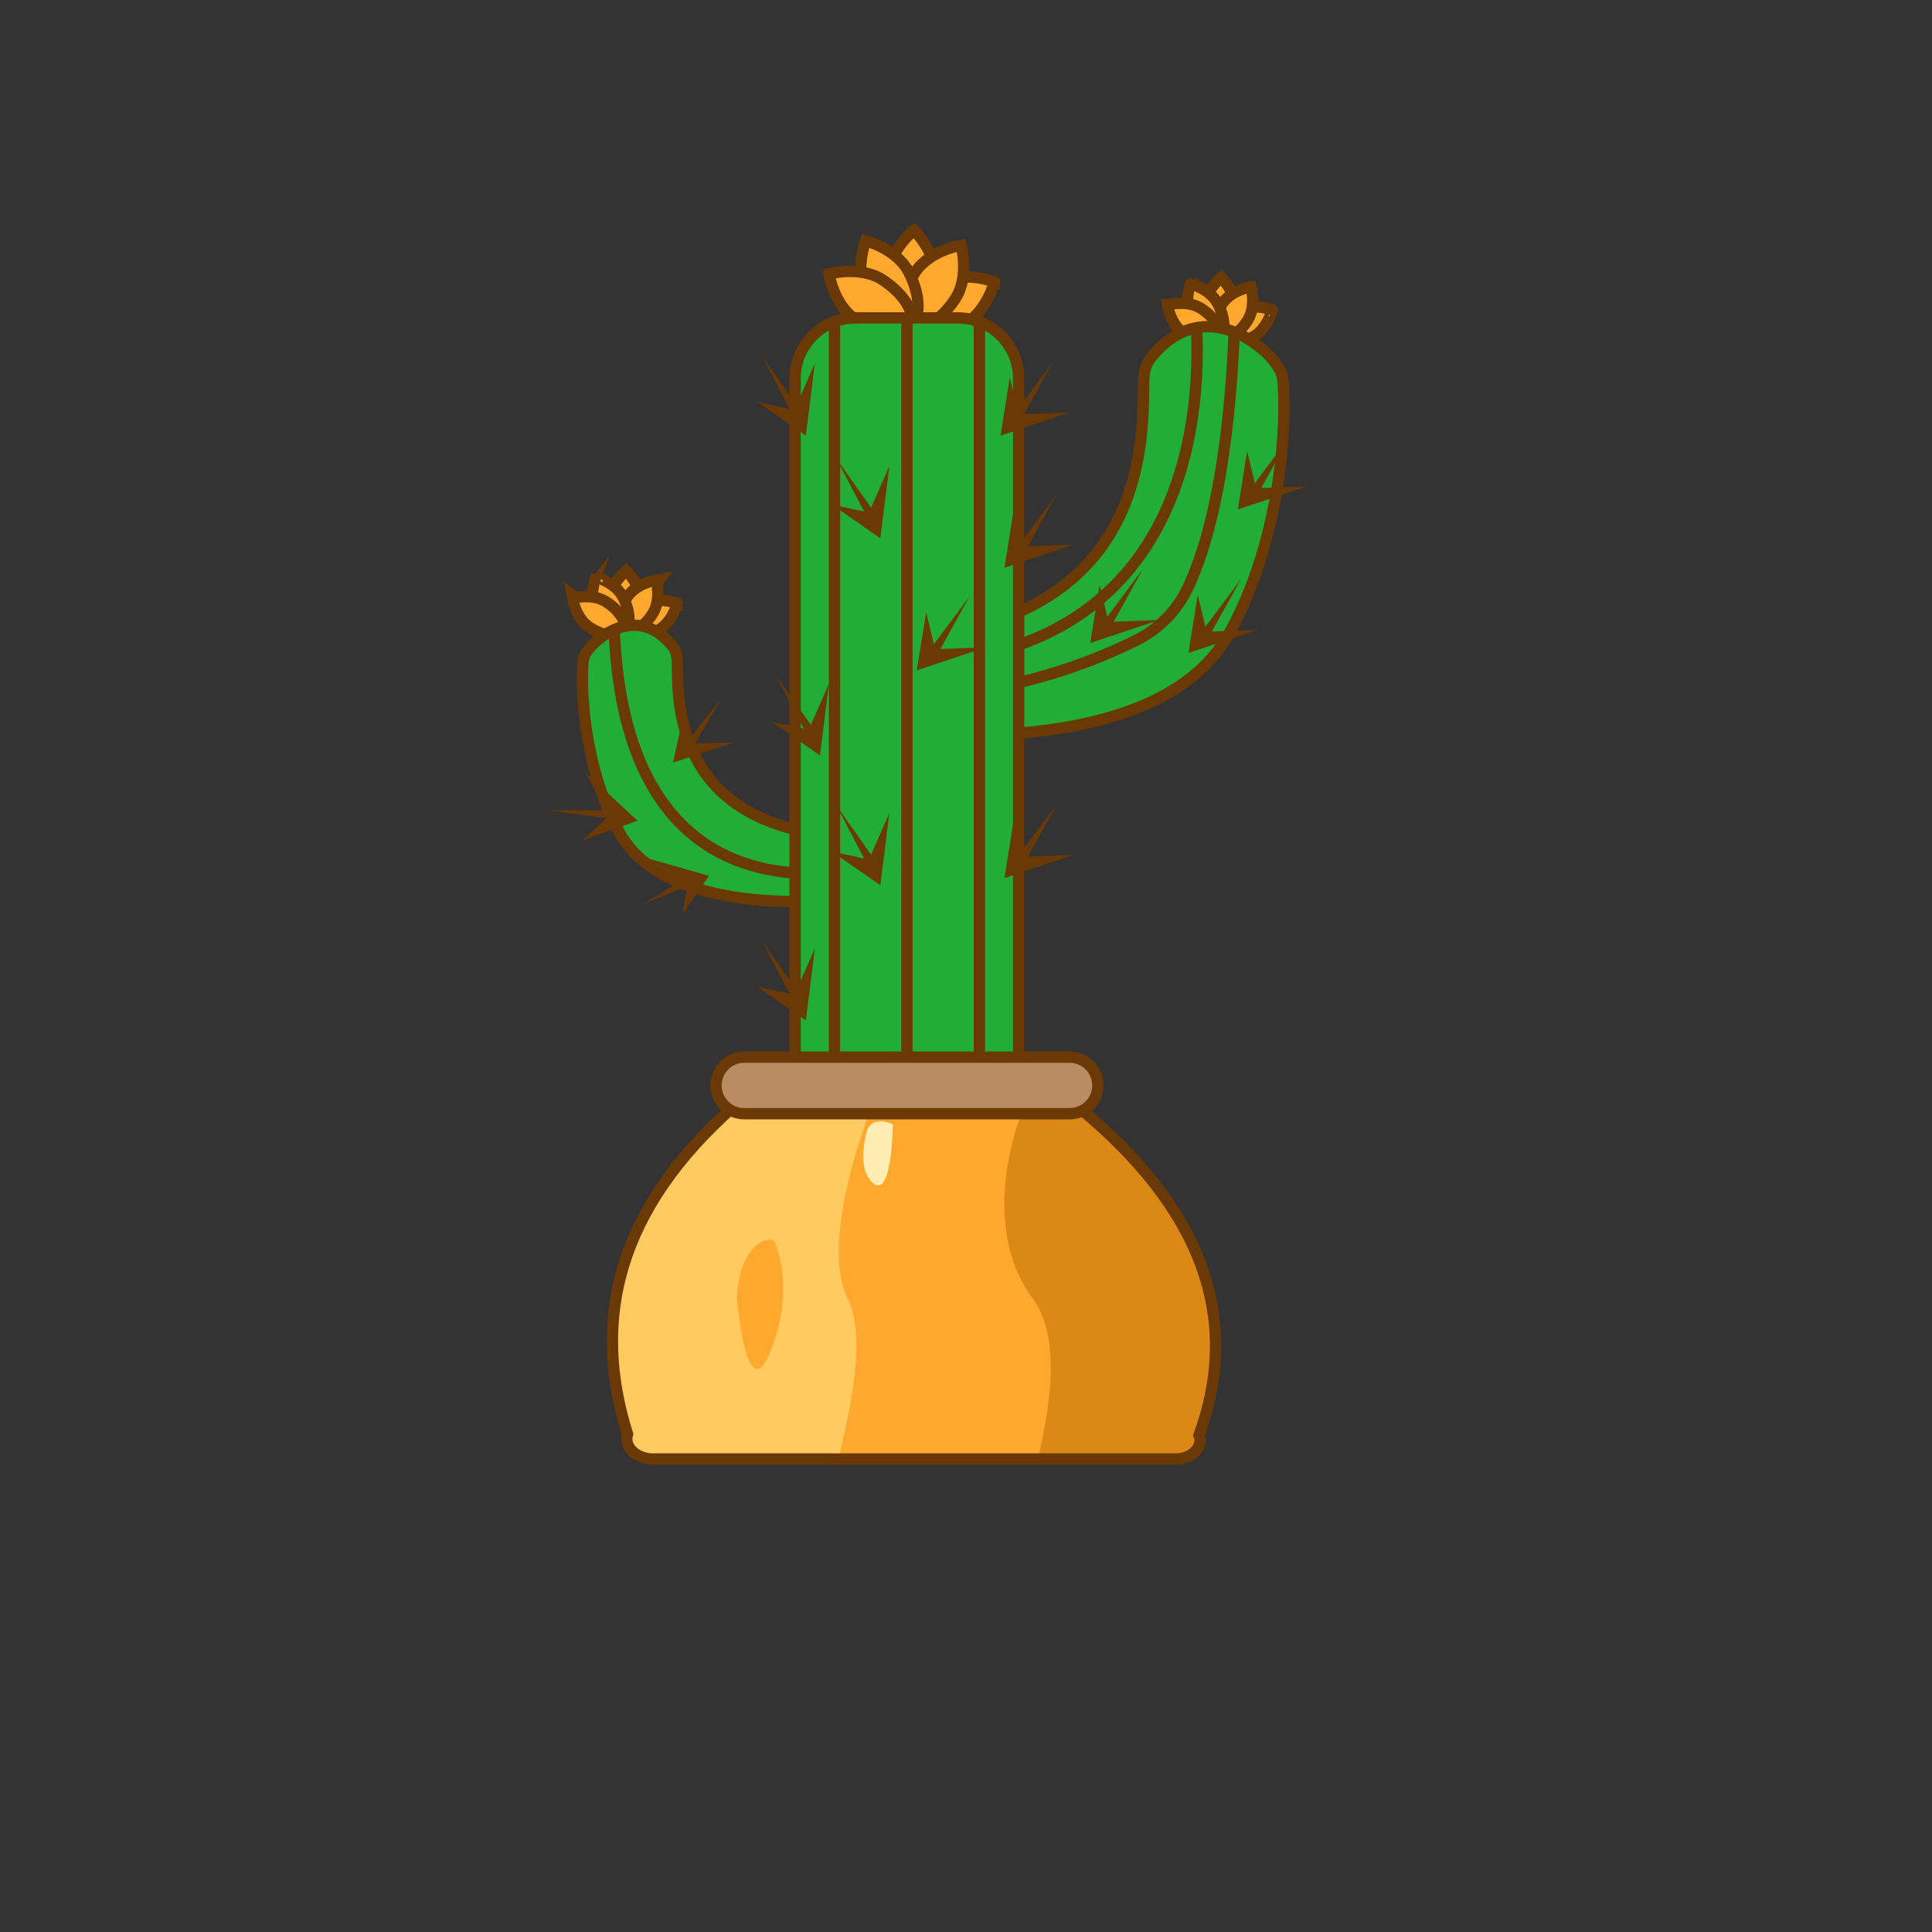 <svg xml:space="preserve" style="enable-background:new 0 0 1024 1024;" viewBox="0 0 1024 1024" y="0px" x="0px" xmlns:xlink="http://www.w3.org/1999/xlink" xmlns="http://www.w3.org/2000/svg" id="图层_1" version="1.1">
<rect x="0" y="0" width="1024" height="1024" fill="#333333" stroke="none"/>
<style type="text/css">
	.st0{fill:#FEA92E;stroke:#6A3906;stroke-width:6;stroke-miterlimit:10;}
	.st1{fill:#22AC38;}
	.st2{clip-path:url(#SVGID_2_);fill:#22AC38;stroke:#6A3906;stroke-width:6;stroke-miterlimit:10;}
	.st3{clip-path:url(#SVGID_4_);fill:#22AC38;stroke:#6A3906;stroke-width:6;stroke-miterlimit:10;}
	.st4{clip-path:url(#SVGID_6_);fill:#22AC38;stroke:#6A3906;stroke-width:6;stroke-miterlimit:10;}
	.st5{fill:none;stroke:#6A3906;stroke-width:6;stroke-miterlimit:10;}
	.st6{clip-path:url(#SVGID_8_);fill:#22AC38;stroke:#6A3906;stroke-width:6;stroke-miterlimit:10;}
	.st7{clip-path:url(#SVGID_10_);fill:none;stroke:#6A3906;stroke-width:6;stroke-miterlimit:10;}
	.st8{clip-path:url(#SVGID_12_);fill:none;stroke:#6A3906;stroke-width:6;stroke-miterlimit:10;}
	.st9{clip-path:url(#SVGID_14_);fill:none;stroke:#6A3906;stroke-width:6;stroke-miterlimit:10;}
	.st10{fill:#FFCA5F;}
	.st11{clip-path:url(#SVGID_16_);fill:#FEA92E;}
	.st12{clip-path:url(#SVGID_18_);fill:#DC8815;}
	.st13{clip-path:url(#SVGID_20_);fill:#FEA92E;}
	.st14{clip-path:url(#SVGID_22_);fill:#FFEDB4;}
	.st15{fill:#BA8C64;stroke:#6A3906;stroke-width:6;stroke-miterlimit:10;}
	.st16{fill:#6A3906;}
</style>
<g>
	<g id="植物5">
		<g>
			<g>
				<path d="M663.7,178.8c-7.9,4.1-15.9,4.2-18,0.2c-2-4,2.7-10.5,10.6-14.5c7.9-4.1,18-0.2,18-0.2
					S671.6,174.8,663.7,178.8z" class="st0"></path>
				<path d="M654.5,163.4c-0.4,8.9-4.4,15.9-8.8,15.7c-4.4-0.2-7.7-7.6-7.3-16.4s8.8-15.7,8.8-15.7
					S655,154.5,654.5,163.4z" class="st0"></path>
				<path d="M661.2,169.9c-4.8,7.5-11.7,11.6-15.5,9.2s-2.9-10.4,1.9-17.9c4.8-7.5,15.5-9.2,15.5-9.2
					S666,162.4,661.2,169.9z" class="st0"></path>
				<path d="M645.5,161c4.1,7.9,4.2,15.9,0.2,18s-10.5-2.7-14.5-10.6s-0.2-18-0.2-18S641.5,153.2,645.5,161z" class="st0"></path>
				<path d="M636.6,163.5c7.5,4.8,11.6,11.7,9.2,15.5c-2.4,3.7-10.4,2.9-17.9-1.9c-7.5-4.8-9.2-15.5-9.2-15.5
					S629.1,158.7,636.6,163.5z" class="st0"></path>
			</g>
			<g>
				<path d="M510.4,172.3c-12.4,6.4-25.1,6.5-28.4,0.3c-3.2-6.2,4.3-16.5,16.7-22.9c12.4-6.4,28.4-0.3,28.4-0.3
					S522.8,165.9,510.4,172.3z" class="st0"></path>
				<path d="M495.9,147.9c-0.7,14-6.9,25-13.9,24.7s-12.2-11.9-11.5-25.9s13.9-24.7,13.9-24.7S496.6,133.9,495.9,147.9z" class="st0"></path>
				<path d="M506.4,158.2c-7.6,11.8-18.5,18.2-24.4,14.4s-4.6-16.4,3-28.2s24.4-14.4,24.4-14.4S514,146.4,506.4,158.2z" class="st0"></path>
				<path d="M481.7,144.3c6.4,12.4,6.5,25.1,0.3,28.4c-6.2,3.2-16.5-4.3-22.9-16.7s-0.3-28.4-0.3-28.4
					S475.3,131.8,481.7,144.3z" class="st0"></path>
				<path d="M467.6,148.2c11.8,7.6,18.2,18.5,14.4,24.4c-3.8,5.9-16.4,4.6-28.2-3c-11.8-7.6-14.4-24.4-14.4-24.4
					S455.8,140.7,467.6,148.2z" class="st0"></path>
			</g>
			<g>
				<path d="M348.4,334.3c-7.9,4.1-15.9,4.2-18,0.2c-2-4,2.7-10.5,10.6-14.5s18-0.2,18-0.2S356.3,330.2,348.4,334.3z" class="st0"></path>
				<path d="M339.2,318.8c-0.4,8.9-4.4,15.9-8.8,15.7c-4.4-0.2-7.7-7.6-7.3-16.4c0.4-8.9,8.8-15.7,8.8-15.7
					S339.7,309.9,339.2,318.8z" class="st0"></path>
				<path d="M345.9,325.3c-4.8,7.5-11.7,11.6-15.5,9.2c-3.7-2.4-2.9-10.4,1.9-17.9s15.5-9.2,15.5-9.2
					S350.7,317.8,345.9,325.3z" class="st0"></path>
				<path d="M330.2,316.5c4.1,7.9,4.2,15.9,0.2,18c-4,2-10.5-2.7-14.5-10.6s-0.2-18-0.2-18S326.2,308.6,330.2,316.5z" class="st0"></path>
				<path d="M321.3,319c7.5,4.8,11.6,11.7,9.2,15.5c-2.4,3.7-10.4,2.9-17.9-1.9s-9.2-15.5-9.2-15.5
					S313.8,314.2,321.3,319z" class="st0"></path>
			</g>
			<g>
				<g>
					<path d="M483.2,352.3v21.2c0,8.4,6.6,15.3,15,15.7c38.7,1.8,124.1-1.2,153.1-53.2
						c29.1-52.2,30.7-116.1,28.6-135.1c-0.4-3.8-2.7-6.9-5-9.9c-1.3-1.6-3.2-3.7-5.7-5.8c-12.1-10.4-37-22.7-59,4.1
						c-3.1,3.8-3.9,8-4,12.5c-0.8,25.4,5,117.3-109.6,134.8C488.9,337.8,483.2,344.5,483.2,352.3z" class="st1" id="XMLID_25_"></path>
				</g>
				<g>
					<defs>
						<path d="M483.2,352.3v21.2c0,8.4,6.6,15.3,15,15.7c38.7,1.8,124.1-1.2,153.1-53.2
							c29.1-52.2,30.7-116.1,28.6-135.1c-0.4-3.8-2.7-6.9-5-9.9c-1.3-1.6-3.2-3.7-5.7-5.8c-12.1-10.4-37-22.7-59,4.1
							c-3.1,3.8-3.9,8-4,12.5c-0.8,25.4,5,117.3-109.6,134.8C488.9,337.8,483.2,344.5,483.2,352.3z" id="SVGID_1_"></path>
					</defs>
					<clipPath id="SVGID_2_">
						<use style="overflow:visible;" xlink:href="#SVGID_1_"></use>
					</clipPath>
					<path d="M674.3,146.8" class="st2"></path>
				</g>
				<g>
					<defs>
						<path d="M483.2,352.3v21.2c0,8.4,6.6,15.3,15,15.7c38.7,1.8,124.1-1.2,153.1-53.2
							c29.1-52.2,30.7-116.1,28.6-135.1c-0.4-3.8-2.7-6.9-5-9.9c-1.3-1.6-3.2-3.7-5.7-5.8c-12.1-10.4-37-22.7-59,4.1
							c-3.1,3.8-3.9,8-4,12.5c-0.8,25.4,5,117.3-109.6,134.8C488.9,337.8,483.2,344.5,483.2,352.3z" id="SVGID_3_"></path>
					</defs>
					<clipPath id="SVGID_4_">
						<use style="overflow:visible;" xlink:href="#SVGID_3_"></use>
					</clipPath>
					<path d="M654.5,157c0,0,0.6,101.8-25.2,155.1c-5.7,11.8-15.3,21.4-27,27.2c-19.3,9.7-56.8,25.2-104.8,29.4" class="st3"></path>
				</g>
				<g>
					<defs>
						<path d="M483.2,352.3v21.2c0,8.4,6.6,15.3,15,15.7c38.7,1.8,124.1-1.2,153.1-53.2
							c29.1-52.2,30.7-116.1,28.6-135.1c-0.4-3.8-2.7-6.9-5-9.9c-1.3-1.6-3.2-3.7-5.7-5.8c-12.1-10.4-37-22.7-59,4.1
							c-3.1,3.8-3.9,8-4,12.5c-0.8,25.4,5,117.3-109.6,134.8C488.9,337.8,483.2,344.5,483.2,352.3z" id="SVGID_5_"></path>
					</defs>
					<clipPath id="SVGID_6_">
						<use style="overflow:visible;" xlink:href="#SVGID_5_"></use>
					</clipPath>
					<path d="M632.5,155c0,0,26.6,162.7-113.4,192.7" class="st4"></path>
				</g>
				<g>
					<path d="M483.2,352.3v21.2c0,8.4,6.6,15.3,15,15.7c38.7,1.8,124.1-1.2,153.1-53.2
						c29.1-52.2,30.7-116.1,28.6-135.1c-0.4-3.8-2.7-6.9-5-9.9c-1.3-1.6-3.2-3.7-5.7-5.8c-12.1-10.4-37-22.7-59,4.1
						c-3.1,3.8-3.9,8-4,12.5c-0.8,25.4,5,117.3-109.6,134.8C488.9,337.8,483.2,344.5,483.2,352.3z" class="st5" id="XMLID_26_"></path>
				</g>
			</g>
			<g>
				<g>
					<path d="M442.3,452.5v14.4c0,5.7-4.5,10.4-10.2,10.7c-26.2,1.2-84-0.8-103.6-36
						c-19.7-35.3-20.8-78.6-19.4-91.4c0.3-2.6,1.8-4.7,3.4-6.7c5.1-6.5,25.9-23,43.8-1.2c2.1,2.5,2.6,5.4,2.7,8.4
						c0.5,17.2-3.4,79.4,74.1,91.2C438.4,442.7,442.3,447.2,442.3,452.5z" class="st1" id="XMLID_27_"></path>
				</g>
				<g>
					<defs>
						<path d="M442.3,452.5v14.4c0,5.7-4.5,10.4-10.2,10.7c-26.2,1.2-84-0.8-103.6-36c-19.7-35.3-20.8-78.6-19.4-91.4
							c0.3-2.6,1.8-4.7,3.4-6.7c5.1-6.5,25.9-23,43.8-1.2c2.1,2.5,2.6,5.4,2.7,8.4c0.5,17.2-3.4,79.4,74.1,91.2
							C438.4,442.7,442.3,447.2,442.3,452.5z" id="SVGID_7_"></path>
					</defs>
					<clipPath id="SVGID_8_">
						<use style="overflow:visible;" xlink:href="#SVGID_7_"></use>
					</clipPath>
					<path d="M324.6,327.7c3.5,1-8.8,144,118.2,135" class="st6"></path>
				</g>
				<g>
					<path d="M442.3,452.5v14.4c0,5.7-4.5,10.4-10.2,10.7c-26.2,1.2-84-0.8-103.6-36
						c-19.7-35.3-20.8-78.6-19.4-91.4c0.3-2.6,1.8-4.7,3.4-6.7c5.1-6.5,25.9-23,43.8-1.2c2.1,2.5,2.6,5.4,2.7,8.4
						c0.5,17.2-3.4,79.4,74.1,91.2C438.4,442.7,442.3,447.2,442.3,452.5z" class="st5" id="XMLID_28_"></path>
				</g>
			</g>
			<g>
				<g>
					<path d="M507.9,590.3h-54.5c-17.6,0-32-14.4-32-32V200.5c0-17.6,14.4-32,32-32h54.5
						c17.6,0,32,14.4,32,32v357.9C539.9,575.9,525.5,590.3,507.9,590.3z" class="st1" id="XMLID_29_"></path>
				</g>
				<g>
					<defs>
						<path d="M507.9,590.3h-54.5c-17.6,0-32-14.4-32-32V200.5c0-17.6,14.4-32,32-32h54.5c17.6,0,32,14.4,32,32v357.9
							C539.9,575.9,525.5,590.3,507.9,590.3z" id="SVGID_9_"></path>
					</defs>
					<clipPath id="SVGID_10_">
						<use style="overflow:visible;" xlink:href="#SVGID_9_"></use>
					</clipPath>
					<line y2="588.3" x2="442.3" y1="168.5" x1="442.3" class="st7"></line>
				</g>
				<g>
					<defs>
						<path d="M507.9,590.3h-54.5c-17.6,0-32-14.4-32-32V200.5c0-17.6,14.4-32,32-32h54.5c17.6,0,32,14.4,32,32
							v357.9C539.9,575.9,525.5,590.3,507.9,590.3z" id="SVGID_11_"></path>
					</defs>
					<clipPath id="SVGID_12_">
						<use style="overflow:visible;" xlink:href="#SVGID_11_"></use>
					</clipPath>
					<line y2="594.9" x2="519.1" y1="165.8" x1="519.1" class="st8"></line>
				</g>
				<g>
					<defs>
						<path d="M507.9,590.3h-54.5c-17.6,0-32-14.4-32-32V200.5c0-17.6,14.4-32,32-32h54.5c17.6,0,32,14.4,32,32
							v357.9C539.9,575.9,525.5,590.3,507.9,590.3z" id="SVGID_13_"></path>
					</defs>
					<clipPath id="SVGID_14_">
						<use style="overflow:visible;" xlink:href="#SVGID_13_"></use>
					</clipPath>
					<line y2="593.5" x2="480.7" y1="157.7" x1="480.7" class="st9"></line>
				</g>
				<g>
					<path d="M507.9,590.3h-54.5c-17.6,0-32-14.4-32-32V200.5c0-17.6,14.4-32,32-32h54.5
						c17.6,0,32,14.4,32,32v357.9C539.9,575.9,525.5,590.3,507.9,590.3z" class="st5" id="XMLID_30_"></path>
				</g>
			</g>
			<g>
				<g>
					<g>
						<path d="M623,773.3H346.2c-9.1,0-15.7-6.5-13.6-13.2c-19.3-61.2-5-119.6,56.7-174
							c2.1-6.3,9.5-10.7,18-10.7h145.2c8.1,0,15.2,4.1,17.4,10c67.7,55,88.1,113.5,65.6,175.3C637.9,767,631.7,773.3,623,773.3z" class="st10" id="XMLID_31_"></path>
					</g>
					<g>
						<defs>
							<path d="M623,773.3H346.2c-9.1,0-15.7-6.5-13.6-13.2c-19.3-61.2-5-119.6,56.7-174c2.1-6.3,9.5-10.7,18-10.7
								h145.2c8.1,0,15.2,4.1,17.4,10c67.7,55,88.1,113.5,65.6,175.3C637.9,767,631.7,773.3,623,773.3z" id="SVGID_15_"></path>
						</defs>
						<clipPath id="SVGID_16_">
							<use style="overflow:visible;" xlink:href="#SVGID_15_"></use>
						</clipPath>
						<path d="M479.1,545.3c0,0-49.8,102-29.8,143s-32,149-22,183s290,0,294-18s0-310-14-312S479.1,545.3,479.1,545.3z" class="st11"></path>
					</g>
					<g>
						<defs>
							<path d="M623,773.3H346.2c-9.1,0-15.7-6.5-13.6-13.2c-19.3-61.2-5-119.6,56.7-174c2.1-6.3,9.5-10.7,18-10.7
								h145.2c8.1,0,15.2,4.1,17.4,10c67.7,55,88.1,113.5,65.6,175.3C637.9,767,631.7,773.3,623,773.3z" id="SVGID_17_"></path>
						</defs>
						<clipPath id="SVGID_18_">
							<use style="overflow:visible;" xlink:href="#SVGID_17_"></use>
						</clipPath>
						<path d="M541.4,590.3c0,0-24,57.4,6,98s-21,145.6-15,162.1s195-10.5,198-46.5S599.9,550.4,599.9,550.4
							L541.4,590.3L541.4,590.3" class="st12"></path>
					</g>
					<g>
						<defs>
							<path d="M623,773.3H346.2c-9.1,0-15.7-6.5-13.6-13.2c-19.3-61.2-5-119.6,56.7-174c2.1-6.3,9.5-10.7,18-10.7
								h145.2c8.1,0,15.2,4.1,17.4,10c67.7,55,88.1,113.5,65.6,175.3C637.9,767,631.7,773.3,623,773.3z" id="SVGID_19_"></path>
						</defs>
						<clipPath id="SVGID_20_">
							<use style="overflow:visible;" xlink:href="#SVGID_19_"></use>
						</clipPath>
						<path d="M390.6,688.3c0,0,5,59.7,17.7,28s4-54,2.3-58C409,654.3,391.6,658.3,390.6,688.3z" class="st13"></path>
					</g>
					<g>
						<defs>
							<path d="M623,773.3H346.2c-9.1,0-15.7-6.5-13.6-13.2c-19.3-61.2-5-119.6,56.7-174c2.1-6.3,9.5-10.7,18-10.7
								h145.2c8.1,0,15.2,4.1,17.4,10c67.7,55,88.1,113.5,65.6,175.3C637.9,767,631.7,773.3,623,773.3z" id="SVGID_21_"></path>
						</defs>
						<clipPath id="SVGID_22_">
							<use style="overflow:visible;" xlink:href="#SVGID_21_"></use>
						</clipPath>
						<path d="M459.9,598.2c0,0-7,20.7,3,29s10.3-31.3,10.3-31.3S463.9,591.2,459.9,598.2z" class="st14"></path>
					</g>
					<g>
						<path d="M623,773.3H346.2c-9.1,0-15.7-6.5-13.6-13.2c-19.3-61.2-5-119.6,56.7-174
							c2.1-6.3,9.5-10.7,18-10.7h145.2c8.1,0,15.2,4.1,17.4,10c67.7,55,88.1,113.5,65.6,175.3C637.9,767,631.7,773.3,623,773.3z" class="st5" id="XMLID_32_"></path>
					</g>
				</g>
				<path d="M566.9,590.3H394.5c-8.3,0-15-6.7-15-15l0,0c0-8.3,6.7-15,15-15h172.4c8.3,0,15,6.7,15,15l0,0
					C581.9,583.6,575.2,590.3,566.9,590.3z" class="st15"></path>
			</g>
		</g>
	</g>
	<polygon points="537.3,434.6 532.4,465.4 568.9,453.1 544.8,454 560.2,426.2 541.4,451.4" class="st16"></polygon>
	<polygon points="634.8,315.3 629.9,346.1 666.4,333.9 642.3,334.7 657.7,307 638.9,332.2" class="st16"></polygon>
	<polygon points="582.8,310.1 577.9,340.8 614.4,328.6 590.3,329.5 605.7,301.7 586.9,326.9" class="st16"></polygon>
	<polygon points="537.3,270.1 532.4,300.9 568.9,288.7 544.8,289.5 560.2,261.8 541.4,287" class="st16"></polygon>
	<polygon points="661,239.2 656.1,270 692.6,257.8 668.5,258.6 683.9,230.9 665.1,256.1" class="st16"></polygon>
	<polygon points="441,267.5 466.6,285.3 471.4,247 461.7,269.1 443.4,243.2 458,271.1" class="st16"></polygon>
	<polygon points="401.5,213.1 427.1,230.9 431.9,192.6 422.2,214.7 403.9,188.8 418.5,216.7" class="st16"></polygon>
	<polygon points="409,382.6 434.6,400.4 439.4,362.2 429.8,384.2 411.4,358.4 426,386.2" class="st16"></polygon>
	<polygon points="441,451.4 466.6,469.2 471.4,430.9 461.7,453 443.4,427.1 458,455" class="st16"></polygon>
	<polygon points="401.5,523.1 427.1,540.9 431.9,502.6 422.2,524.7 403.9,498.9 418.5,526.7" class="st16"></polygon>
	<polygon points="362.9,376.1 356.7,404.2 389.2,393.5 368.3,394 383.3,368.8 365.4,391.6" class="st16"></polygon>
	<polygon points="308.6,445.5 337.9,435 309.6,408.8 322,429.5 290.3,429.4 321.4,433.7" class="st16"></polygon>
	<polygon points="361.8,484.5 375.8,464.2 342.7,454.8 362.2,466.3 340.8,479.1 364.1,469.9" class="st16"></polygon>
	<polygon points="535.2,200.1 530.3,230.9 566.9,218.6 542.8,219.5 558.1,191.8 539.4,217" class="st16"></polygon>
	<polygon points="490.9,324.6 485.9,355.3 522.5,343.1 498.4,344 513.8,316.2 495,341.4" class="st16"></polygon>
</g>
</svg>
